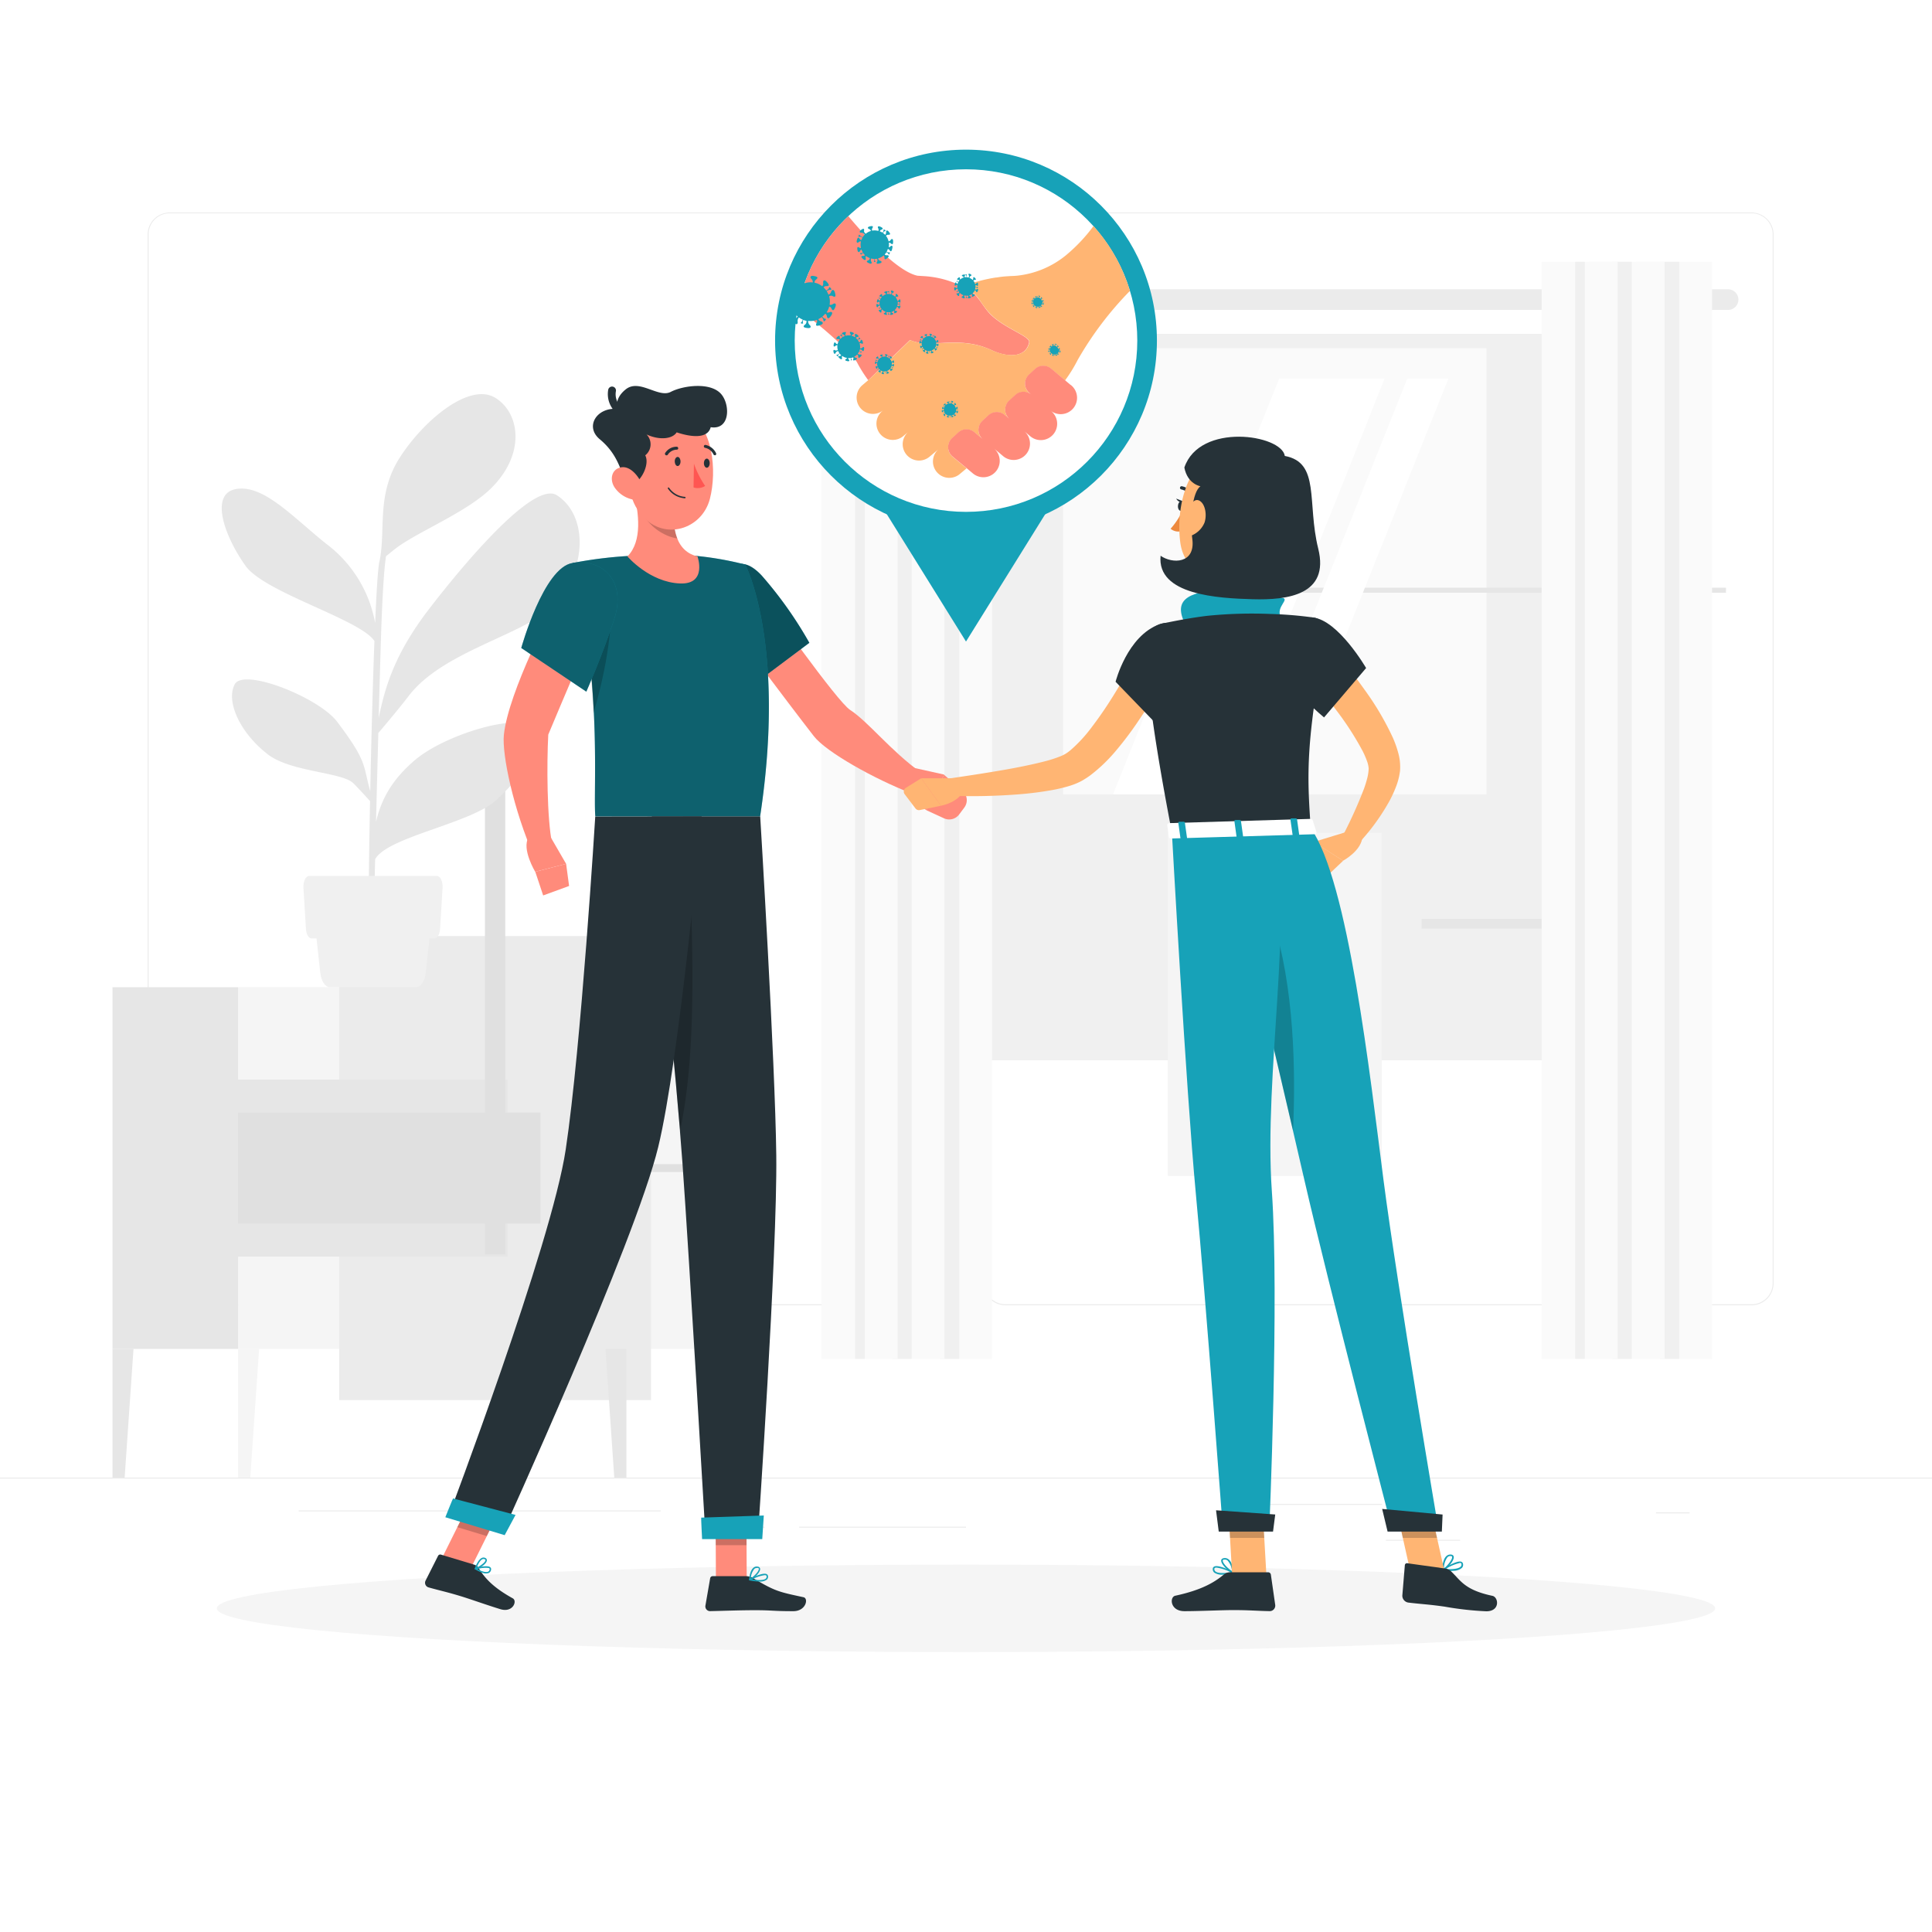 <svg class="animated" id="freepik_stories-virus-transmission" xmlns="http://www.w3.org/2000/svg" viewBox="0 0 500 500"
    version="1.1" xmlns:xlink="http://www.w3.org/1999/xlink" xmlns:svgjs="http://svgjs.com/svgjs">
    <style>
        svg#freepik_stories-virus-transmission:not(.animated) .animable {
            opacity: 0;
        }

        svg#freepik_stories-virus-transmission.animated #freepik--character-1--inject-2 {
            animation: 1s 1 forwards cubic-bezier(.36, -0.01, .5, 1.38) slideLeft, 3s Infinite linear wind;
            animation-delay: 0s, 1s;
        }

        svg#freepik_stories-virus-transmission.animated #freepik--character-2--inject-2 {
            animation: 1s 1 forwards cubic-bezier(.36, -0.01, .5, 1.38) slideRight, 3s Infinite linear wind;
            animation-delay: 0s, 1s;
        }

        svg#freepik_stories-virus-transmission.animated #freepik--Handshake--inject-2 {
            animation: 1s 1 forwards cubic-bezier(.36, -0.01, .5, 1.38) slideDown, 3s Infinite linear floating;
            animation-delay: 0s, 1s;
        }

        @keyframes slideLeft {
            0% {
                opacity: 0;
                transform: translateX(-30px);
            }

            100% {
                opacity: 1;
                transform: translateX(0);
            }
        }

        @keyframes wind {
            0% {
                transform: rotate(0deg);
            }

            25% {
                transform: rotate(1deg);
            }

            75% {
                transform: rotate(-1deg);
            }
        }

        @keyframes slideRight {
            0% {
                opacity: 0;
                transform: translateX(30px);
            }

            100% {
                opacity: 1;
                transform: translateX(0);
            }
        }

        @keyframes slideDown {
            0% {
                opacity: 0;
                transform: translateY(-30px);
            }

            100% {
                opacity: 1;
                transform: translateY(0);
            }
        }

        @keyframes floating {
            0% {
                opacity: 1;
                transform: translateY(0px);
            }

            50% {
                transform: translateY(-10px);
            }

            100% {
                opacity: 1;
                transform: translateY(0px);
            }
        }
    </style>
    <g id="freepik--background-complete--inject-2" class="animable" style="transform-origin: 250px 226.87px;">
        <rect y="382.4" width="500" height="0.25" style="fill: rgb(235, 235, 235); transform-origin: 250px 382.525px;"
            id="elnre3m743ga" class="animable"></rect>
        <rect x="324.56" y="389.21" width="33.12" height="0.25"
            style="fill: rgb(235, 235, 235); transform-origin: 341.12px 389.335px;" id="elo6qrtjzt7km" class="animable">
        </rect>
        <rect x="428.57" y="391.4" width="8.69" height="0.25"
            style="fill: rgb(235, 235, 235); transform-origin: 432.915px 391.525px;" id="elq021t2yuui" class="animable">
        </rect>
        <rect x="358.68" y="398.49" width="19.19" height="0.25"
            style="fill: rgb(235, 235, 235); transform-origin: 368.275px 398.615px;" id="elg24abudduwl"
            class="animable"></rect>
        <rect x="206.81" y="395.11" width="43.19" height="0.25"
            style="fill: rgb(235, 235, 235); transform-origin: 228.405px 395.235px;" id="elotnuzk9cr7" class="animable">
        </rect>
        <rect x="191.57" y="395.11" width="6.33" height="0.25"
            style="fill: rgb(235, 235, 235); transform-origin: 194.735px 395.235px;" id="el5sg7hc8cici"
            class="animable"></rect>
        <rect x="77.31" y="390.89" width="93.68" height="0.25"
            style="fill: rgb(235, 235, 235); transform-origin: 124.15px 391.015px;" id="elkj2tc66bh8" class="animable">
        </rect>
        <path
            d="M237,337.8H43.91a5.71,5.71,0,0,1-5.7-5.71V60.66A5.71,5.71,0,0,1,43.91,55H237a5.71,5.71,0,0,1,5.71,5.71V332.09A5.71,5.71,0,0,1,237,337.8ZM43.91,55.2a5.46,5.46,0,0,0-5.45,5.46V332.09a5.46,5.46,0,0,0,5.45,5.46H237a5.47,5.47,0,0,0,5.46-5.46V60.66A5.47,5.47,0,0,0,237,55.2Z"
            style="fill: rgb(235, 235, 235); transform-origin: 140.46px 196.4px;" id="eljq0qp51tnmd" class="animable">
        </path>
        <path
            d="M453.31,337.8H260.21a5.72,5.72,0,0,1-5.71-5.71V60.66A5.72,5.72,0,0,1,260.21,55h193.1A5.71,5.71,0,0,1,459,60.66V332.09A5.71,5.71,0,0,1,453.31,337.8ZM260.21,55.2a5.47,5.47,0,0,0-5.46,5.46V332.09a5.47,5.47,0,0,0,5.46,5.46h193.1a5.47,5.47,0,0,0,5.46-5.46V60.66a5.47,5.47,0,0,0-5.46-5.46Z"
            style="fill: rgb(235, 235, 235); transform-origin: 356.75px 196.4px;" id="eltqfin2rked" class="animable">
        </path>
        <rect x="249.96" y="86.47" width="149.01" height="187.91"
            style="fill: rgb(230, 230, 230); transform-origin: 324.465px 180.425px;" id="el5z44qbdd6f2"
            class="animable"></rect>
        <rect x="253.43" y="86.47" width="152.97" height="187.91"
            style="fill: rgb(240, 240, 240); transform-origin: 329.915px 180.425px;" id="elrf19tohkhfl"
            class="animable"></rect>
        <g id="el0gnebl6vfab5">
            <rect x="302.23" y="172.16" width="55.36" height="132.17"
                style="fill: rgb(245, 245, 245); transform-origin: 329.91px 238.245px; transform: rotate(90deg);"
                class="animable"></rect>
        </g>
        <g id="el2odu939h4qf">
            <rect x="275.12" y="90.12" width="109.58" height="125.26"
                style="fill: rgb(250, 250, 250); transform-origin: 329.91px 152.75px; transform: rotate(90deg);"
                class="animable"></rect>
        </g>
        <g id="elc5fmv4zmif">
            <rect x="337.1" y="152.09" width="109.58" height="1.31"
                style="fill: rgb(230, 230, 230); transform-origin: 391.89px 152.745px; transform: rotate(90deg);"
                class="animable"></rect>
        </g>
        <polygon points="287.28 207.54 331.05 97.96 358.35 97.96 314.58 207.54 287.28 207.54"
            style="fill: rgb(255, 255, 255); transform-origin: 322.815px 152.75px;" id="el4j6s0kx384s" class="animable">
        </polygon>
        <polygon points="320.45 207.54 364.22 97.96 374.86 97.96 331.09 207.54 320.45 207.54"
            style="fill: rgb(255, 255, 255); transform-origin: 347.655px 152.75px;" id="elz8y6dat9lna" class="animable">
        </polygon>
        <g id="eld8imn525qpd">
            <rect x="367.9" y="237.82" width="53.71" height="2.49"
                style="fill: rgb(230, 230, 230); transform-origin: 394.755px 239.065px; transform: rotate(90deg);"
                class="animable"></rect>
        </g>
        <rect x="256.73" y="205.58" width="146.37" height="9.96"
            style="fill: rgb(240, 240, 240); transform-origin: 329.915px 210.56px;" id="eluy1yc7926l" class="animable">
        </rect>
        <path
            d="M210.73,80.21h236.5a2.68,2.68,0,0,0,2.67-2.67h0a2.68,2.68,0,0,0-2.67-2.67H210.73a2.68,2.68,0,0,0-2.67,2.67h0A2.68,2.68,0,0,0,210.73,80.21Z"
            style="fill: rgb(235, 235, 235); transform-origin: 328.98px 77.54px;" id="elc4na83jo9te" class="animable">
        </path>
        <g id="eluqtn4zesuha">
            <rect x="237.06" y="67.76" width="19.67" height="283.91"
                style="fill: rgb(250, 250, 250); transform-origin: 246.895px 209.715px; transform: rotate(180deg);"
                class="animable"></rect>
        </g>
        <g id="eltldprrx2qpq">
            <rect x="243.24" y="67.76" width="5.01" height="283.91"
                style="fill: rgb(240, 240, 240); transform-origin: 245.745px 209.715px; transform: rotate(180deg);"
                class="animable"></rect>
        </g>
        <g id="elseas9wsxaj">
            <rect x="224.75" y="67.76" width="19.67" height="283.91"
                style="fill: rgb(250, 250, 250); transform-origin: 234.585px 209.715px; transform: rotate(180deg);"
                class="animable"></rect>
        </g>
        <g id="elnifelfb7z6s">
            <rect x="230.92" y="67.76" width="5.01" height="283.91"
                style="fill: rgb(240, 240, 240); transform-origin: 233.425px 209.715px; transform: rotate(180deg);"
                class="animable"></rect>
        </g>
        <g id="elcxy1ix90fdr">
            <rect x="212.62" y="67.76" width="19.67" height="283.91"
                style="fill: rgb(250, 250, 250); transform-origin: 222.455px 209.715px; transform: rotate(180deg);"
                class="animable"></rect>
        </g>
        <g id="el0876dpuzmrdq">
            <rect x="221.3" y="67.76" width="2.51" height="283.91"
                style="fill: rgb(240, 240, 240); transform-origin: 222.555px 209.715px; transform: rotate(180deg);"
                class="animable"></rect>
        </g>
        <g id="el7unynvrnd2i">
            <rect x="423.41" y="67.76" width="19.67" height="283.91"
                style="fill: rgb(250, 250, 250); transform-origin: 433.245px 209.715px; transform: rotate(180deg);"
                class="animable"></rect>
        </g>
        <g id="ellp35vf0f2nb">
            <rect x="429.59" y="67.76" width="5.01" height="283.91"
                style="fill: rgb(240, 240, 240); transform-origin: 432.095px 209.715px; transform: rotate(180deg);"
                class="animable"></rect>
        </g>
        <g id="eldogklpvy2kl">
            <rect x="411.1" y="67.76" width="19.67" height="283.91"
                style="fill: rgb(250, 250, 250); transform-origin: 420.935px 209.715px; transform: rotate(180deg);"
                class="animable"></rect>
        </g>
        <g id="elphen26f1fdj">
            <rect x="417.28" y="67.76" width="5.01" height="283.91"
                style="fill: rgb(240, 240, 240); transform-origin: 419.785px 209.715px; transform: rotate(180deg);"
                class="animable"></rect>
        </g>
        <g id="elibvq18kz8p">
            <rect x="398.97" y="67.76" width="19.67" height="283.91"
                style="fill: rgb(250, 250, 250); transform-origin: 408.805px 209.715px; transform: rotate(180deg);"
                class="animable"></rect>
        </g>
        <g id="elvfryj5gnien">
            <rect x="407.65" y="67.76" width="2.51" height="283.91"
                style="fill: rgb(240, 240, 240); transform-origin: 408.905px 209.715px; transform: rotate(180deg);"
                class="animable"></rect>
        </g>
        <g id="elaq7lqzl59hr">
            <rect x="61.62" y="255.49" width="133.01" height="93.61"
                style="fill: rgb(245, 245, 245); transform-origin: 128.125px 302.295px; transform: rotate(180deg);"
                class="animable"></rect>
        </g>
        <g id="elgdu9yuljpun">
            <rect x="87.78" y="242.25" width="80.7" height="120.1"
                style="fill: rgb(235, 235, 235); transform-origin: 128.13px 302.3px; transform: rotate(90deg);"
                class="animable"></rect>
        </g>
        <g id="el7eyd0vzrrut">
            <rect x="50.64" y="279.39" width="80.7" height="45.82"
                style="fill: rgb(230, 230, 230); transform-origin: 90.99px 302.3px; transform: rotate(90deg);"
                class="animable"></rect>
        </g>
        <g id="el6dguwlx4oe9">
            <rect x="59.17" y="287.93" width="80.7" height="28.74"
                style="fill: rgb(224, 224, 224); transform-origin: 99.52px 302.3px; transform: rotate(90deg);"
                class="animable"></rect>
        </g>
        <g id="el93p3vh97yhg">
            <rect x="161.42" y="301.28" width="36.24" height="2.03"
                style="fill: rgb(224, 224, 224); transform-origin: 179.54px 302.295px; transform: rotate(90deg);"
                class="animable"></rect>
        </g>
        <g id="elyhztz91ln48">
            <rect x="125.5" y="204.53" width="5.26" height="120.1"
                style="fill: rgb(224, 224, 224); transform-origin: 128.13px 264.58px; transform: rotate(90deg);"
                class="animable"></rect>
        </g>
        <rect x="29.11" y="255.49" width="32.51" height="93.61"
            style="fill: rgb(230, 230, 230); transform-origin: 45.365px 302.295px;" id="el6zzwusezrmn" class="animable">
        </rect>
        <polygon points="64.77 382.4 61.62 382.4 61.62 349.1 67.06 349.1 64.77 382.4"
            style="fill: rgb(245, 245, 245); transform-origin: 64.34px 365.75px;" id="el9zorvajcrf5" class="animable">
        </polygon>
        <polygon points="191.48 382.4 194.63 382.4 194.63 349.1 189.19 349.1 191.48 382.4"
            style="fill: rgb(245, 245, 245); transform-origin: 191.91px 365.75px;" id="elyigvus7vde" class="animable">
        </polygon>
        <polygon points="32.26 382.4 29.11 382.4 29.11 349.1 34.55 349.1 32.26 382.4"
            style="fill: rgb(230, 230, 230); transform-origin: 31.83px 365.75px;" id="elv67xva9hzwb" class="animable">
        </polygon>
        <polygon points="158.97 382.4 162.12 382.4 162.12 349.1 156.69 349.1 158.97 382.4"
            style="fill: rgb(230, 230, 230); transform-origin: 159.405px 365.75px;" id="elpphpjhk0k4" class="animable">
        </polygon>
        <path
            d="M105.81,180.06c8.79-11.49,29.71-15.76,36.94-23,9.47-9.5,9.42-23.75,1.36-28.89-7-4.47-30.21,25.75-32.82,29.12-9,11.61-11.6,20.23-13.29,28.57.19-7.09.38-13.61.53-18.63.49-16.4,1.1-21.67,1.38-23.29,1-.8,2.12-1.72,2.78-2.21,5.62-4.19,18.07-9.18,24.3-15.26,9.09-8.89,7.62-19.53,1.24-23.49-6.66-4.14-18.45,5.65-24.71,15.35s-3.58,19-5.33,27c-.37,1.58-.75,7.58-1.1,15.91A32.93,32.93,0,0,0,84.4,140.71c-8.62-6.88-16.06-15.25-23.16-14.17S58,138.7,63.58,146.48c5,6.93,29.69,13.84,33.32,19.41-.43,11.28-.81,25.57-1.08,38.88-1.95-6.87-.61-7.45-8.58-18-4.74-6.26-24.18-14-26.49-9.68s1.2,12.43,8.54,18.12c5.92,4.59,19,4.58,22.09,7.43.71.66,3.05,3.21,4.39,4.68-.32,16.24-.46,30.58-.3,35.47l1.27.05c-.06-1.26.09-9.52.34-20.46,3.19-5.82,24.66-9.22,31.29-15.27,6.94-6.33,11.92-13.72,8.95-18.67-2.48-4.13-22,1.48-30,8.32-5.29,4.55-8.52,9.41-10,15.94.18-7.45.39-15.45.59-23C99.5,187.84,103.17,183.5,105.81,180.06Z"
            style="fill: rgb(230, 230, 230); transform-origin: 103.699px 172.423px;" id="el30brfxu1jr8"
            class="animable"></path>
        <path
            d="M107.68,255.49H85.39c-1.22,0-2.27-1.58-2.51-3.79L81.3,237.28h30.47l-1.58,14.42C109.94,253.91,108.9,255.49,107.68,255.49Z"
            style="fill: rgb(240, 240, 240); transform-origin: 96.535px 246.385px;" id="elxobucsz7p9f" class="animable">
        </path>
        <path
            d="M112.41,242.87H80.66c-.76,0-1.4-1.05-1.48-2.45l-.65-10.66c-.1-1.64.59-3.07,1.48-3.07h33.05c.89,0,1.58,1.43,1.48,3.07l-.65,10.66C113.81,241.82,113.17,242.87,112.41,242.87Z"
            style="fill: rgb(240, 240, 240); transform-origin: 96.535px 234.78px;" id="eln4v8assv078" class="animable">
        </path>
    </g>
    <g id="freepik--Shadow--inject-2" class="animable" style="transform-origin: 250px 416.24px;">
        <ellipse id="freepik--path--inject-2" cx="250" cy="416.24" rx="193.89" ry="11.32"
            style="fill: rgb(245, 245, 245); transform-origin: 250px 416.24px;" class="animable"></ellipse>
    </g>
    <g id="freepik--character-1--inject-2" class="animable" style="transform-origin: 180.102px 258.428px;">
        <polygon points="185.28 408.83 193.25 408.83 193.16 390.37 185.19 390.37 185.28 408.83"
            style="fill: rgb(255, 139, 123); transform-origin: 189.22px 399.6px;" id="elpdjrcyjjtvi" class="animable">
        </polygon>
        <polygon points="114.32 403.36 121.95 405.66 130.29 388.89 122.65 386.59 114.32 403.36"
            style="fill: rgb(255, 139, 123); transform-origin: 122.305px 396.125px;" id="elgi994drvnz" class="animable">
        </polygon>
        <path
            d="M122.72,404.93l-8.58-2.59a.64.64,0,0,0-.78.33l-3.24,6.43a1.24,1.24,0,0,0,.77,1.71c3,.85,4.51,1.12,8.28,2.26,2.32.7,7.14,2.42,10.35,3.39s4.43-2.12,3.19-2.81c-5.56-3.08-7.42-5.58-8.87-7.87A2.1,2.1,0,0,0,122.72,404.93Z"
            style="fill: rgb(38, 50, 56); transform-origin: 121.596px 409.477px;" id="ellecgzxsi1ah" class="animable">
        </path>
        <path
            d="M193.15,407.91h-8.71a.65.65,0,0,0-.65.54l-1.23,7.09a1.22,1.22,0,0,0,1.21,1.42c3.14-.06,7.67-.24,11.62-.24,4.61,0,4.51.25,9.92.25,3.28,0,4-3.31,2.64-3.61-6.3-1.36-7.3-1.51-12.85-4.83A3.84,3.84,0,0,0,193.15,407.91Z"
            style="fill: rgb(38, 50, 56); transform-origin: 195.572px 412.44px;" id="elq8ofck1u5" class="animable">
        </path>
        <path
            d="M188.7,161.53l9.87-5.61s18,25.56,21.44,27.81c4.71,3.06,10.52,10.62,18.37,16.23-.13,1.35-1.51,4.64-2.49,5.36-9.62-3.71-22.1-10.71-25.27-14.8C203.39,181.21,188.7,161.53,188.7,161.53Z"
            style="fill: rgb(255, 139, 123); transform-origin: 213.54px 180.62px;" id="el0w9rlmjhhlhl" class="animable">
        </path>
        <path
            d="M184.34,157.45c-1.41,7.43,10.9,19.56,10.9,19.56l14.22-10.65A103.51,103.51,0,0,0,197.17,149C190.15,141.41,185.9,149.31,184.34,157.45Z"
            style="fill: rgb(23, 162, 184); transform-origin: 196.844px 161.471px;" id="elu6qpeka11gd" class="animable">
        </path>
        <g id="eltqtxgtnain">
            <path
                d="M184.34,157.45c-1.41,7.43,10.9,19.56,10.9,19.56l14.22-10.65A103.51,103.51,0,0,0,197.17,149C190.15,141.41,185.9,149.31,184.34,157.45Z"
                style="opacity: 0.5; transform-origin: 196.844px 161.471px;" class="animable"></path>
        </g>
        <path d="M235.35,198.46l9,2-4.57,9.18s-2.18-.79-5.57-5.55Z"
            style="fill: rgb(255, 139, 123); transform-origin: 239.28px 204.05px;" id="el9681r0gxr08" class="animable">
        </path>
        <path
            d="M249.56,209l-1.33,1.78a3.21,3.21,0,0,1-3.92,1l-4.57-2.1,4.57-9.18,4.78,4.15A3.21,3.21,0,0,1,249.56,209Z"
            style="fill: rgb(255, 139, 123); transform-origin: 244.97px 206.287px;" id="el5noev8psowx" class="animable">
        </path>
        <g id="el7u6eqp78ktx">
            <polygon points="193.16 390.37 193.21 399.89 185.23 399.89 185.18 390.37 193.16 390.37"
                style="opacity: 0.2; transform-origin: 189.195px 395.13px;" class="animable"></polygon>
        </g>
        <g id="el2a4dg9agoct">
            <polygon points="122.65 386.59 130.29 388.9 125.98 397.54 118.35 395.23 122.65 386.59"
                style="opacity: 0.2; transform-origin: 124.32px 392.065px;" class="animable"></polygon>
        </g>
        <path
            d="M192.88,146.11s10.64,20.32,3.84,65.17H154.07c-.61-6.55,1.91-34.73-5.88-65.58a110.26,110.26,0,0,1,14.19-1.8,156.55,156.55,0,0,1,18.13,0A83,83,0,0,1,192.88,146.11Z"
            style="fill: rgb(23, 162, 184); transform-origin: 173.59px 177.459px;" id="eliollhhvu9o" class="animable">
        </path>
        <g id="elcboq3oeng1j">
            <path
                d="M192.88,146.11s10.64,20.32,3.84,65.17H154.07c-.61-6.55,1.91-34.73-5.88-65.58a110.26,110.26,0,0,1,14.19-1.8,156.55,156.55,0,0,1,18.13,0A83,83,0,0,1,192.88,146.11Z"
                style="opacity: 0.4; transform-origin: 173.59px 177.459px;" class="animable"></path>
        </g>
        <g id="elk2f2nil1hwe">
            <path
                d="M157.82,153.32c1,5.08-.07,17.22-4.24,31.26a205.65,205.65,0,0,0-4.65-35.81v-.06C151.72,148.42,156.91,148.56,157.82,153.32Z"
                style="opacity: 0.2; transform-origin: 153.549px 166.6px;" class="animable"></path>
        </g>
        <path
            d="M163.94,127c1.42,5.83,2.34,13.06-1.56,17,0,0,5.67,6.68,13.61,7,7.11.28,4.52-7,4.52-7-6.58-1.55-6.62-9.6-5.71-14.13Z"
            style="fill: rgb(255, 139, 123); transform-origin: 171.675px 139.004px;" id="el6ye1s87j1c" class="animable">
        </path>
        <g id="elwjgkfby47k">
            <path
                d="M174.81,129.78c-.55,2.65-.76,6.51.5,9.57a10.68,10.68,0,0,1-2.95-.89c-3.75-1.73-5.69-4.45-7.76-8.49-.19-1-.41-2-.66-3Z"
                style="opacity: 0.2; transform-origin: 169.625px 133.16px;" class="animable"></path>
        </g>
        <path
            d="M162.3,116.41c.3,8,.08,12.74,3.92,17.09,5.77,6.55,15.46,3.47,17.5-4.4,1.83-7.09,1-19-6.51-22.69S162,108.38,162.3,116.41Z"
            style="fill: rgb(255, 139, 123); transform-origin: 173.417px 121.159px;" id="elhxe0wzz5hdd"
            class="animable"></path>
        <path
            d="M162.82,125.56c2.67,0,5.5-5.21,4.17-7.72a3.64,3.64,0,0,0,.34-5.4c3.38,1.56,6.71,1.17,7.79-.55,3.48,1.17,8,1.83,8.81-1.33,4.95.77,5.08-5.54,2.86-8.39-2.65-3.42-10-2.42-13.2-.75s-8.1-3.48-11.63-.67c-3.17,2.52-2.14,5.08-2.14,5.08-5.36-.5-8.55,4.56-4.61,7.84C160.74,118.26,160.54,123.18,162.82,125.56Z"
            style="fill: rgb(38, 50, 56); transform-origin: 170.811px 112.723px;" id="elcilutdndmmc" class="animable">
        </path>
        <path
            d="M160.15,107.11a1,1,0,0,1-.61-.21,6.5,6.5,0,0,1-2.14-6,1,1,0,0,1,2,.31,4.48,4.48,0,0,0,1.4,4.14,1,1,0,0,1,.17,1.41A1,1,0,0,1,160.15,107.11Z"
            style="fill: rgb(38, 50, 56); transform-origin: 159.246px 103.577px;" id="el7jzosjmnyoh" class="animable">
        </path>
        <path
            d="M176.48,128.85a5.65,5.65,0,0,1-3.63-2.41.19.19,0,0,1,.07-.26.18.18,0,0,1,.25.07,5.37,5.37,0,0,0,4.07,2.33.19.19,0,0,1,.18.2.18.18,0,0,1-.2.18A5.73,5.73,0,0,1,176.48,128.85Z"
            style="fill: rgb(38, 50, 56); transform-origin: 175.122px 127.558px;" id="elddopc1trk58" class="animable">
        </path>
        <path
            d="M159,126.06a7.48,7.48,0,0,0,4.56,3.17c2.44.53,3.41-1.74,2.51-4-.8-2-3-4.76-5.4-4.27S157.75,124.07,159,126.06Z"
            style="fill: rgb(255, 139, 123); transform-origin: 162.372px 125.105px;" id="el38k3h33ezm9"
            class="animable"></path>
        <path
            d="M168.69,211.28s1.08,17.1,2.47,30.69c1.59,15.4,3.57,35.39,4.82,50.63,0,.08,0,.14,0,.21.24,2.89.45,5.6.63,8.08,1.79,24.85,6,97.16,6,97.16h13.5s5.09-73.79,4.79-99.08c-.29-24.32-4.16-87.69-4.16-87.69Z"
            style="fill: rgb(38, 50, 56); transform-origin: 184.801px 304.665px;" id="elm18q9reudua" class="animable">
        </path>
        <path d="M181.47,392.76c-.06,0,.23,5.56.23,5.56h15.57l.4-6.11Z"
            style="fill: rgb(23, 162, 184); transform-origin: 189.566px 395.265px;" id="elsps0k494jz" class="animable">
        </path>
        <g id="el0e6jle3yf8yk">
            <path d="M171.16,242c1.59,15.4,3.57,35.39,4.82,50.63,0,.08,0,.14,0,.21,3-14.44,3.89-32.41,2.74-62Z"
                style="opacity: 0.2; transform-origin: 175.182px 261.84px;" class="animable"></path>
        </g>
        <path
            d="M181.59,211.28s-5.77,63.09-11.25,85.59c-6,24.63-40.35,100-40.35,100l-14-4.23s26.75-70.6,30.42-95.16c4-26.65,7.64-86.16,7.64-86.16Z"
            style="fill: rgb(38, 50, 56); transform-origin: 148.79px 304.075px;" id="elaazezep7pd" class="animable">
        </path>
        <path d="M117.25,387.8c-.06,0-2,4.86-2,4.86l15.36,4.64,2.81-5.24Z"
            style="fill: rgb(23, 162, 184); transform-origin: 124.335px 392.55px;" id="elshb3mfltkg" class="animable">
        </path>
        <path d="M174.62,119.38c0,.65.31,1.2.72,1.23s.77-.49.78-1.14-.31-1.2-.72-1.22S174.63,118.73,174.62,119.38Z"
            style="fill: rgb(38, 50, 56); transform-origin: 175.37px 119.43px;" id="el2z6ulmvfq4w" class="animable">
        </path>
        <g id="el8rg82va3dck">
            <ellipse cx="182.92" cy="119.87" rx="0.75" ry="1.18"
                style="fill: rgb(38, 50, 56); transform-origin: 182.92px 119.87px; transform: rotate(-0.24deg);"
                class="animable"></ellipse>
        </g>
        <path d="M179.59,120a24.63,24.63,0,0,0,2.9,5.76,3.54,3.54,0,0,1-3,.39Z"
            style="fill: rgb(255, 86, 82); transform-origin: 180.99px 123.161px;" id="el7lakwlcv2t" class="animable">
        </path>
        <path
            d="M172.53,117.84a.36.36,0,0,0,.29-.16,2.84,2.84,0,0,1,2.32-1.31.35.35,0,0,0,.38-.36.4.4,0,0,0-.37-.4,3.51,3.51,0,0,0-3,1.62.39.39,0,0,0,.1.53A.34.34,0,0,0,172.53,117.84Z"
            style="fill: rgb(38, 50, 56); transform-origin: 173.804px 116.727px;" id="elvjxneuc666b" class="animable">
        </path>
        <path
            d="M185,117.81a.42.42,0,0,0,.16,0,.4.4,0,0,0,.16-.52,3.91,3.91,0,0,0-2.76-2.15.36.36,0,0,0-.4.34.38.38,0,0,0,.33.42h0a3.12,3.12,0,0,1,2.17,1.73A.39.39,0,0,0,185,117.81Z"
            style="fill: rgb(38, 50, 56); transform-origin: 183.759px 116.478px;" id="elqctgsuxn2l" class="animable">
        </path>
        <path
            d="M143.46,156.59l10.08,6.09s-8.63,20.17-11.65,27.44c-.4,7.55-.35,21.69,1,28.23-.71,1.11-3.39,3.32-4.6,3.48-5.43-12.25-8.41-26.65-7.89-31.64C131.59,178.83,143.46,156.59,143.46,156.59Z"
            style="fill: rgb(255, 139, 123); transform-origin: 141.941px 189.21px;" id="el1dgfr8twl0i" class="animable">
        </path>
        <path
            d="M148.19,145.7c-7.49,1.1-13.29,22-13.29,22L151.74,179s4.22-9.54,7.22-18.77C162.11,150.55,156.23,144.53,148.19,145.7Z"
            style="fill: rgb(23, 162, 184); transform-origin: 147.362px 162.278px;" id="elux7wi8vmd8" class="animable">
        </path>
        <g id="elflvhnlx81fq">
            <path
                d="M148.19,145.7c-7.49,1.1-13.29,22-13.29,22L151.74,179s4.22-9.54,7.22-18.77C162.11,150.55,156.23,144.53,148.19,145.7Z"
                style="opacity: 0.4; transform-origin: 147.362px 162.278px;" class="animable"></path>
        </g>
        <path
            d="M124.9,407.05a2.37,2.37,0,0,0,1.57.05,1.1,1.1,0,0,0,.62-.86.66.66,0,0,0-.18-.61c-.73-.69-3.58.09-3.91.18a.19.19,0,0,0,0,.35A9.93,9.93,0,0,0,124.9,407.05Zm1.54-1.26a.57.57,0,0,1,.22.11.25.25,0,0,1,.06.25.78.78,0,0,1-.41.6c-.51.23-1.52,0-2.75-.68A7.15,7.15,0,0,1,126.44,405.79Z"
            style="fill: rgb(23, 162, 184); transform-origin: 124.995px 406.279px;" id="elhuyv7bdxh18" class="animable">
        </path>
        <path
            d="M123,406.18h.1c.9-.2,2.85-1.43,2.9-2.35a.64.64,0,0,0-.45-.65,1,1,0,0,0-.83,0c-1.07.47-1.82,2.65-1.85,2.74a.21.21,0,0,0,0,.19Zm2.33-2.67.08,0c.23.1.22.22.22.26,0,.54-1.33,1.53-2.26,1.9.25-.63.82-1.86,1.51-2.16A.64.64,0,0,1,125.34,403.51Z"
            style="fill: rgb(23, 162, 184); transform-origin: 124.424px 404.635px;" id="eltpgt808wb3" class="animable">
        </path>
        <path
            d="M196.54,409.3a2.9,2.9,0,0,0,1.91-.49,1,1,0,0,0,.31-.92.62.62,0,0,0-.34-.5c-1-.54-4.12,1.08-4.47,1.27a.18.18,0,0,0-.09.2.2.2,0,0,0,.16.16A14.15,14.15,0,0,0,196.54,409.3Zm1.36-1.65a.74.74,0,0,1,.36.07.23.23,0,0,1,.12.2.65.65,0,0,1-.19.61c-.47.43-1.78.51-3.56.22A10,10,0,0,1,197.9,407.65Z"
            style="fill: rgb(23, 162, 184); transform-origin: 196.316px 408.297px;" id="elmtgi5rhf9c" class="animable">
        </path>
        <path
            d="M194.05,409l.08,0c.94-.43,2.77-2.15,2.58-3.06-.05-.21-.21-.47-.73-.52a1.3,1.3,0,0,0-1,.32c-1,.83-1.09,3-1.1,3.07a.2.2,0,0,0,.09.17A.15.15,0,0,0,194.05,409Zm1.79-3.23H196c.34,0,.37.17.38.21.11.55-1.12,1.9-2.08,2.49a4.29,4.29,0,0,1,.94-2.46A1,1,0,0,1,195.84,405.79Z"
            style="fill: rgb(23, 162, 184); transform-origin: 195.302px 407.206px;" id="elrfx77o96vp" class="animable">
        </path>
        <path d="M142.17,216.07l4.34,7.49-8,2.05s-3.57-5.91-1.72-8.87Z"
            style="fill: rgb(255, 139, 123); transform-origin: 141.384px 220.84px;" id="elqemeq0khqre" class="animable">
        </path>
        <polygon points="147.28 229.29 140.57 231.74 138.53 225.61 146.51 223.56 147.28 229.29"
            style="fill: rgb(255, 139, 123); transform-origin: 142.905px 227.65px;" id="ela5xvce0zar4" class="animable">
        </polygon>
    </g>
    <g id="freepik--character-2--inject-2" class="animable" style="transform-origin: 310.669px 265.01px;">
        <path
            d="M326.51,140.56c-.87,5.29-1.61,14.94,2.16,18.33a20.33,20.33,0,0,1-12.46,8.9c-8.28-4.2-3.86-8.41-3.86-8.41,5.82-1.57,5.54-5.91,4.4-10Z"
            style="fill: rgb(255, 181, 115); transform-origin: 319.921px 154.175px;" id="el92xpfjuk5yq"
            class="animable"></path>
        <path
            d="M331.43,159.62c-1.3-2.57,2.56-4.62.33-4.93s-9.81-3-16.81-2.11S302.57,155,307.59,163,334.3,165.28,331.43,159.62Z"
            style="fill: rgb(23, 162, 184); transform-origin: 319.047px 159.675px;" id="elw64nnkwvfn" class="animable">
        </path>
        <path
            d="M344.5,167.6c1.61,1.79,3,3.54,4.48,5.36s2.84,3.67,4.19,5.57a73,73,0,0,1,7.29,12.37,26.71,26.71,0,0,1,1.35,3.76,13.52,13.52,0,0,1,.52,4.81,16.84,16.84,0,0,1-1.07,4.2,30.5,30.5,0,0,1-1.58,3.46,55.1,55.1,0,0,1-8.39,11.45L347.66,216A116.86,116.86,0,0,0,353,204.12a29.39,29.39,0,0,0,.87-2.84,11.45,11.45,0,0,0,.34-2.4,7,7,0,0,0-.41-1.85,22.93,22.93,0,0,0-1.09-2.55,77.64,77.64,0,0,0-6.85-10.64c-2.59-3.48-5.38-7-8.14-10.27Z"
            style="fill: rgb(255, 181, 115); transform-origin: 350.043px 193.09px;" id="elaojj30rcrgu" class="animable">
        </path>
        <path
            d="M339.78,159.8c6.58.71,13.77,13.09,13.77,13.09l-10.89,12.78s-8.6-7.12-10.36-11.69C330,168.06,335.51,159.33,339.78,159.8Z"
            style="fill: rgb(38, 50, 56); transform-origin: 342.654px 172.726px;" id="el7aomw8s7f68" class="animable">
        </path>
        <path d="M349.17,215.08,340,217.9l7.58,4.86s5-2.7,5-6.38Z"
            style="fill: rgb(255, 181, 115); transform-origin: 346.29px 218.92px;" id="ell4e1vbrnt9" class="animable">
        </path>
        <polygon points="335.78 224.01 342.35 227.74 347.61 222.76 340.03 217.9 335.78 224.01"
            style="fill: rgb(255, 181, 115); transform-origin: 341.695px 222.82px;" id="el0d3vw2ne26l" class="animable">
        </polygon>
        <path
            d="M296.62,166.27c-.2,5.59.77,18.66,6.66,49.11l35.94-1.07c-1-13.93-1.29-22.78,4-49.77a4,4,0,0,0-3.41-4.74,100.81,100.81,0,0,0-11.11-.91,115.14,115.14,0,0,0-16.32.49c-4.16.5-8.64,1.37-11.59,2A5.19,5.19,0,0,0,296.62,166.27Z"
            style="fill: rgb(38, 50, 56); transform-origin: 319.946px 187.087px;" id="elqlpvyh4b22o" class="animable">
        </path>
        <path
            d="M303.46,171.39a130.33,130.33,0,0,1-9,15.41,86.18,86.18,0,0,1-5.47,7.26,41.1,41.1,0,0,1-6.95,6.69c-.36.25-.71.5-1.1.74s-.75.48-1.24.73a18.31,18.31,0,0,1-2.59,1.07,38.68,38.68,0,0,1-4.67,1.15,87.6,87.6,0,0,1-8.93,1.14,156.77,156.77,0,0,1-17.6.37l-.21-4.48c2.81-.42,5.67-.84,8.49-1.29s5.63-.91,8.41-1.44,5.52-1.11,8.14-1.8a31.43,31.43,0,0,0,3.66-1.2,8.93,8.93,0,0,0,1.38-.67,6.56,6.56,0,0,0,.6-.41,7.33,7.33,0,0,0,.66-.51,36.71,36.71,0,0,0,5.22-5.59c1.64-2.14,3.23-4.39,4.74-6.73s2.94-4.74,4.36-7.17,2.78-4.93,4.06-7.33Z"
            style="fill: rgb(255, 181, 115); transform-origin: 274.58px 186.688px;" id="elcf95jmw7mm4" class="animable">
        </path>
        <path
            d="M300.12,161.54c-8.41,3-11.41,14.9-11.41,14.9l12.44,12.88S308,179.26,309,170.58C309.55,165.51,305.3,159.69,300.12,161.54Z"
            style="fill: rgb(38, 50, 56); transform-origin: 298.879px 175.254px;" id="ely0v114s726" class="animable">
        </path>
        <path d="M248,201.41h-9.59l5.12,7.11s4.95-.87,5.91-4.33Z"
            style="fill: rgb(255, 181, 115); transform-origin: 243.925px 204.965px;" id="elw0yxzk8tlr" class="animable">
        </path>
        <path
            d="M234.15,205.57l2.77,3.65a1.12,1.12,0,0,0,1.13.42l5.48-1.11-5.12-7.11-4,2.49A1.14,1.14,0,0,0,234.15,205.57Z"
            style="fill: rgb(255, 181, 115); transform-origin: 238.716px 205.543px;" id="el1y8wpgv0pvj"
            class="animable"></path>
        <path d="M306.6,131c-.06.71-.49,1.26-1,1.22s-.8-.65-.74-1.36.49-1.26.95-1.22S306.66,130.26,306.6,131Z"
            style="fill: rgb(38, 50, 56); transform-origin: 305.729px 130.93px;" id="elluv7vlglt9" class="animable">
        </path>
        <path d="M306.06,129.67l-1.67-.63S305.16,130.44,306.06,129.67Z"
            style="fill: rgb(38, 50, 56); transform-origin: 305.225px 129.471px;" id="el5b1dsb0dwk2" class="animable">
        </path>
        <path d="M305.86,132.5a19.11,19.11,0,0,1-2.91,4.34,3.08,3.08,0,0,0,2.5.68Z"
            style="fill: rgb(237, 137, 62); transform-origin: 304.405px 135.032px;" id="el1tf3yqst1g5" class="animable">
        </path>
        <path
            d="M309.36,129.32a.43.43,0,0,1-.42-.26c-.73-1.8-3.16-2.38-3.18-2.39a.42.42,0,1,1,.19-.81c.12,0,2.88.69,3.77,2.88a.42.42,0,0,1-.23.55A.31.31,0,0,1,309.36,129.32Z"
            style="fill: rgb(38, 50, 56); transform-origin: 307.565px 127.576px;" id="els0q19jvcusi" class="animable">
        </path>
        <path
            d="M330.9,130.34c-1.26,8.7-1.6,12.41-6.39,16.53-7.19,6.21-17.6,2.76-19-6.13-1.23-8,1-20.89,9.87-23.67A12,12,0,0,1,330.9,130.34Z"
            style="fill: rgb(255, 181, 115); transform-origin: 318.12px 133.259px;" id="elreolo4tl06m" class="animable">
        </path>
        <path
            d="M310.67,125.84c-2.11,1.49-2.77,8.73-2.11,13.58.9,6.54-5.19,6.54-8.2,4.41-1,10.17,14.91,11,23.86,11.25S344.13,154,341.16,142s.57-22.28-8.65-24c-.84-5.56-22.05-8.72-26,3C307.34,125.33,310.67,125.84,310.67,125.84Z"
            style="fill: rgb(38, 50, 56); transform-origin: 320.986px 134.063px;" id="el3b0u6zb2p6k" class="animable">
        </path>
        <path
            d="M311.73,135.24a6.15,6.15,0,0,1-3.69,3.47c-1.6.52-1.54-2.1-1.12-4.6.38-2.25,1.68-5.23,3.29-4.62S312.45,133.05,311.73,135.24Z"
            style="fill: rgb(255, 181, 115); transform-origin: 309.346px 134.093px;" id="eloul3bk7n7f" class="animable">
        </path>
        <path
            d="M376.27,406.52a3.35,3.35,0,0,0,2.08-.76,1.16,1.16,0,0,0,.27-1.05.67.67,0,0,0-.41-.52c-1.14-.48-4.47,1.67-4.84,1.91a.21.21,0,0,0-.09.23.2.2,0,0,0,.18.16A15.28,15.28,0,0,0,376.27,406.52Zm1.38-2a.72.72,0,0,1,.4,0,.24.24,0,0,1,.16.21.76.76,0,0,1-.17.69c-.49.53-1.93.77-3.91.64A11.37,11.37,0,0,1,377.65,404.54Z"
            style="fill: rgb(23, 162, 184); transform-origin: 375.962px 405.345px;" id="elvwpok7sztne" class="animable">
        </path>
        <path
            d="M373.5,406.49a.16.16,0,0,0,.09,0c1-.58,2.88-2.69,2.62-3.67-.06-.23-.26-.51-.84-.51a1.5,1.5,0,0,0-1.12.48c-1,1-1,3.42-1,3.52a.23.23,0,0,0,.11.18A.27.27,0,0,0,373.5,406.49Zm1.74-3.79h.13c.38,0,.42.15.43.2.16.59-1.1,2.22-2.1,3a4.81,4.81,0,0,1,.85-2.83A1.07,1.07,0,0,1,375.24,402.7Z"
            style="fill: rgb(23, 162, 184); transform-origin: 374.742px 404.405px;" id="elm8zyehf01wj" class="animable">
        </path>
        <polygon points="374.11 407.93 365.26 407.93 360.69 387.43 369.55 387.43 374.11 407.93"
            style="fill: rgb(255, 181, 115); transform-origin: 367.4px 397.68px;" id="elycym7i8zxn8" class="animable">
        </polygon>
        <path
            d="M374.08,405.94l-9.85-1.37a.55.55,0,0,0-.66.52l-.65,7.85a1.82,1.82,0,0,0,1.51,1.8c3.43.42,5.07.44,9.4,1.05A82,82,0,0,0,384.66,417c3.64,0,3.18-3.67,1.57-4C379,411.47,378,409,375.58,406.7A2.8,2.8,0,0,0,374.08,405.94Z"
            style="fill: rgb(38, 50, 56); transform-origin: 375.178px 410.779px;" id="ela3s2kzha71t" class="animable">
        </path>
        <g id="elttpxyvph2zo">
            <g style="opacity: 0.2; transform-origin: 366.295px 392.715px;" class="animable">
                <polygon points="360.69 387.43 363.05 398 371.9 398 369.55 387.43 360.69 387.43" id="eltrfj6wzyelh"
                    class="animable" style="transform-origin: 366.295px 392.715px;"></polygon>
            </g>
        </g>
        <path
            d="M339.22,214.31c9.71,13.71,15.33,64.05,18.82,91,3.63,28,14.28,90.67,14.28,90.67h-12s-16.52-63.49-22.8-90.82c-6.92-30.16-21.34-90.82-21.34-90.82Z"
            style="fill: rgb(23, 162, 184); transform-origin: 344.25px 305.145px;" id="elwvseris8f3o" class="animable">
        </path>
        <g id="eln11oreu2jmq">
            <path d="M329.21,237.61c5.85,17.68,6.1,40,5.43,55-3.6-15.53-8.08-34.54-11.72-49.94Z"
                style="opacity: 0.2; transform-origin: 328.91px 265.11px;" class="animable"></path>
        </g>
        <path
            d="M316.39,407.52a3.4,3.4,0,0,1-2.15-.54,1.19,1.19,0,0,1-.37-1,.65.65,0,0,1,.35-.55c1.09-.6,4.62,1.21,5,1.41a.22.22,0,0,1,.12.22.2.2,0,0,1-.17.17A15,15,0,0,1,316.39,407.52Zm-1.58-1.83a.75.75,0,0,0-.39.08.25.25,0,0,0-.14.22.75.75,0,0,0,.25.67c.53.49,2,.57,4,.25A11.21,11.21,0,0,0,314.81,405.69Z"
            style="fill: rgb(23, 162, 184); transform-origin: 316.602px 406.421px;" id="el8qk1f72eezq" class="animable">
        </path>
        <path
            d="M319.14,407.21l-.09,0c-1.05-.48-3.14-2.39-3-3.39,0-.24.21-.53.79-.59a1.54,1.54,0,0,1,1.16.36c1.11.93,1.32,3.31,1.33,3.41a.22.22,0,0,1-.09.19A.19.19,0,0,1,319.14,407.21ZM317,403.62h-.13c-.38,0-.41.19-.41.24-.1.6,1.32,2.1,2.39,2.75a4.86,4.86,0,0,0-1.13-2.73A1.11,1.11,0,0,0,317,403.62Z"
            style="fill: rgb(23, 162, 184); transform-origin: 317.687px 405.216px;" id="elxzrg280vwho" class="animable">
        </path>
        <polygon points="327.76 407.93 318.9 407.93 317.72 387.43 326.58 387.43 327.76 407.93"
            style="fill: rgb(255, 181, 115); transform-origin: 322.74px 397.68px;" id="elofai5um2tee" class="animable">
        </polygon>
        <path
            d="M318.24,406.91h9.95a.7.7,0,0,1,.71.6l1.13,7.87a1.43,1.43,0,0,1-1.42,1.58c-3.47-.06-5.14-.27-9.51-.27-2.7,0-8.85.28-12.57.28s-3.91-3.67-2.36-4c6.94-1.49,10.25-3.55,12.59-5.51A2.33,2.33,0,0,1,318.24,406.91Z"
            style="fill: rgb(38, 50, 56); transform-origin: 316.646px 411.94px;" id="el81bb6eg2vjv" class="animable">
        </path>
        <g id="eln74wzazy5di">
            <g style="opacity: 0.2; transform-origin: 322.46px 392.715px;" class="animable">
                <polygon points="317.73 387.43 318.33 398 327.19 398 326.58 387.43 317.73 387.43" id="el6ij5d1ex3bg"
                    class="animable" style="transform-origin: 322.46px 392.715px;"></polygon>
            </g>
        </g>
        <path
            d="M303.28,215.38s3.67,66.64,6.2,93.53c2.64,28,7,87,7,87h12s2.62-60.14.67-87.67c-2.12-30,5.74-71.66.51-93.68C324.73,214.6,303.28,215.38,303.28,215.38Z"
            style="fill: rgb(23, 162, 184); transform-origin: 317.385px 305.235px;" id="eldxb1cu6l46v" class="animable">
        </path>
        <polygon points="329.46 396.38 315.41 396.38 314.71 390.86 330.03 391.95 329.46 396.38"
            style="fill: rgb(38, 50, 56); transform-origin: 322.37px 393.62px;" id="elm59tcwvmx3d" class="animable">
        </polygon>
        <polygon points="373.15 396.38 359.11 396.38 357.7 390.51 373.34 391.96 373.15 396.38"
            style="fill: rgb(38, 50, 56); transform-origin: 365.52px 393.445px;" id="el1wl5naqdsl5" class="animable">
        </polygon>
        <path
            d="M339.7,212.19l1,3.19c.14.24-.15.51-.57.52l-37,1.1c-.33,0-.6-.14-.63-.35l-.42-3.2c0-.23.25-.42.61-.43l36.39-1.09A.69.69,0,0,1,339.7,212.19Z"
            style="fill: rgb(255, 255, 255); transform-origin: 321.408px 214.463px;" id="elug6ze78uw3" class="animable">
        </path>
        <path
            d="M334.93,216.4l1,0c.19,0,.33-.11.32-.23l-.58-4.17c0-.12-.19-.21-.39-.21l-1,0c-.2,0-.34.11-.33.23l.59,4.17C334.56,216.31,334.74,216.41,334.93,216.4Z"
            style="fill: rgb(23, 162, 184); transform-origin: 335.1px 214.095px;" id="elx3f7dufm94k" class="animable">
        </path>
        <path
            d="M305.9,217.27l1,0c.2,0,.34-.11.33-.24l-.59-4.16c0-.12-.19-.22-.38-.21l-1,0c-.19,0-.33.11-.32.23l.58,4.16C305.53,217.18,305.7,217.27,305.9,217.27Z"
            style="fill: rgb(23, 162, 184); transform-origin: 306.085px 214.965px;" id="elnpsfxi4leyl" class="animable">
        </path>
        <path
            d="M320.41,216.83l1,0c.19,0,.34-.12.32-.24l-.58-4.16c0-.13-.19-.22-.38-.21l-1,0c-.19,0-.34.11-.32.24l.58,4.16C320.05,216.74,320.22,216.84,320.41,216.83Z"
            style="fill: rgb(23, 162, 184); transform-origin: 320.59px 214.525px;" id="el7r7k7xt8jtf" class="animable">
        </path>
    </g>
    <g id="freepik--Handshake--inject-2" class="animable animator-active" style="transform-origin: 250px 102.38px;">
        <circle cx="250" cy="88.14" r="49.41" style="fill: rgb(23, 162, 184); transform-origin: 250px 88.14px;"
            id="elwaoyfqkioll" class="animable"></circle>
        <polygon points="221.37 120 250 166.03 278.63 120 221.37 120"
            style="fill: rgb(23, 162, 184); transform-origin: 250px 143.015px;" id="el6eq0uq4tryl" class="animable">
        </polygon>
        <circle cx="250" cy="88.14" r="44.33" style="fill: rgb(255, 255, 255); transform-origin: 250px 88.14px;"
            id="elhrnlqtys5yd" class="animable"></circle>
        <path
            d="M256.16,81.18c-1.22-1.28-2.07-2.79-3.17-4.16a9.58,9.58,0,0,0-4.34-3.09,25.5,25.5,0,0,0-9.25-2.45l-1.94-.12c-5.32-1.11-13.7-10.4-17.91-15.42a44.24,44.24,0,0,0-13.09,23.85c5.35,4.11,12,9.58,15.23,13.79a37.28,37.28,0,0,0,3,4.81l.15-.12L235.5,88c5.35,2.42,12.6-1.4,21.16,2.64,3.76,1.78,8.72,2.19,9.67-2C266.72,87,259.81,85,256.16,81.18Z"
            style="fill: rgb(255, 139, 123); transform-origin: 236.403px 77.165px;" id="el3p5v3sm70uc" class="animable">
        </path>
        <path
            d="M283,58.5a43,43,0,0,1-7.13,7.56,23.94,23.94,0,0,1-12.5,5.27c-.64.07-1.26.1-1.83.11h0l-1.05.07a22.76,22.76,0,0,0-2.5.3l-.18,0a38,38,0,0,0-8.59,2.34c.38.17.69.34,1,.5,3.21,1.7,3.26,3.64,6,6.51,3.65,3.85,10.56,5.81,10.17,7.49-.95,4.14-5.91,3.73-9.67,2-8.56-4-15.81-.22-21.16-2.64L224.85,98.27l-.15.12-1.5,1.27a4.22,4.22,0,1,0,5.43,6.47l-.29.25a4.22,4.22,0,0,0-.15,6.35h0a4.22,4.22,0,0,0,5.58.13l1.48-1.24a4.23,4.23,0,1,0,5.43,6.48l2.4-2a4.23,4.23,0,1,0,5.43,6.48l1.65-1.38-3.63-3a3.18,3.18,0,0,1-.12-4.77l1-.9.58-.54a3.75,3.75,0,0,1,.51-.38,3.2,3.2,0,0,1,3.69.28l.76.64,1.42,1.2a3.18,3.18,0,0,1-.11-4.77l1.56-1.44a3.19,3.19,0,0,1,4.2-.1l1.27,1.07a3.16,3.16,0,0,1-.11-4.76l1.56-1.44a3.16,3.16,0,0,1,4.19-.1l-.51-.43a3.18,3.18,0,0,1-.11-4.76l1.56-1.44a3.18,3.18,0,0,1,4.2-.1l3.56,3a37.37,37.37,0,0,0,3.27-5.3h0a87.44,87.44,0,0,1,13.53-17.88A44.15,44.15,0,0,0,283,58.5Z"
            style="fill: rgb(255, 181, 115); transform-origin: 257.061px 91.085px;" id="el9ts5k5j8r0a"
            class="animable"></path>
        <path
            d="M277.12,99.66l-1.51-1.27-3.56-3a3.18,3.18,0,0,0-4.2.1l-1.56,1.44a3.18,3.18,0,0,0,.11,4.76l.51.43a3.16,3.16,0,0,0-4.19.1l-1.56,1.44a3.16,3.16,0,0,0,.11,4.76L260,107.36a3.19,3.19,0,0,0-4.2.1l-1.56,1.44a3.18,3.18,0,0,0,.11,4.77l-1.42-1.2-.76-.64a3.2,3.2,0,0,0-3.69-.28,3.75,3.75,0,0,0-.51.38l-.58.54-1,.9a3.18,3.18,0,0,0,.12,4.77l3.63,3,1.64,1.38a4.23,4.23,0,1,0,5.44-6.48l-.5-.42,2.89,2.43a4.23,4.23,0,1,0,5.44-6.48l1.48,1.24a4.23,4.23,0,1,0,5.43-6.48l-.3-.25a4.23,4.23,0,1,0,5.44-6.47Z"
            style="fill: rgb(255, 139, 123); transform-origin: 262.056px 109.079px;" id="elgzwua3b1rxm"
            class="animable"></path>
        <path
            d="M230.4,63.81A.69.69,0,0,1,230,64a4.39,4.39,0,0,0,.07-.72,3.56,3.56,0,0,0-.05-.47.58.58,0,0,1,.43.1c.33.3.74.61.68-.53,0-.69-.45-.62-.67-.21a.8.8,0,0,1-.49.3,3.63,3.63,0,0,0-.69-1.44.74.74,0,0,1,.49-.27c.44,0,.95,0,.21-.83-.45-.52-.74-.22-.65.24a.93.93,0,0,1-.26.61,3.35,3.35,0,0,0-.57-.49,2,2,0,0,1,.43-.44c.28-.13.44-.16,0-.4-.28-.14-.31,0-.27.22s-.13.33-.27.54a3.77,3.77,0,0,0-.7-.34.61.61,0,0,1,.28-.37c.42-.15.88-.38-.16-.84-.64-.27-.76.12-.49.51a.89.89,0,0,1,0,.6,3.76,3.76,0,0,0-.95-.14,4.76,4.76,0,0,0-.66.06.7.7,0,0,1,0-.53c.23-.38.46-.84-.65-.56-.67.17-.52.56-.07.7.16,0,.31.26.42.47a3.63,3.63,0,0,0-1.37.73c-.19-.17-.47-.46-.43-.69.06-.44.09-.95-.82-.26-.55.43-.26.73.21.67.25,0,.61.29.8.47a4,4,0,0,0-.53.69,2.21,2.21,0,0,1-.68-.41c-.19-.25-.25-.41-.39.08-.09.3,0,.3.26.22s.49.11.75.23a3,3,0,0,0-.28.63.62.62,0,0,1-.39-.22c-.22-.39-.51-.81-.8.3-.17.67.24.73.57.4a.77.77,0,0,1,.51-.14,3.59,3.59,0,0,0,0,1.68.45.45,0,0,1-.31,0c-.36-.25-.81-.5-.59.62.13.68.53.55.69.11a.67.67,0,0,1,.33-.31,3.52,3.52,0,0,0,.38.78,1.36,1.36,0,0,1-.46.14c-.24,0-.36,0-.15.27s.2.13.26,0a1.18,1.18,0,0,1,.41-.27,4.6,4.6,0,0,0,.46.53.51.51,0,0,1-.33.2c-.45,0-1,.11-.09.85.52.46.76.11.61-.33a.7.7,0,0,1,.09-.49,3.6,3.6,0,0,0,1,.56c-.07.22-.17.45-.33.52-.41.16-.87.4.19.83.64.26.75-.14.47-.51a1,1,0,0,1,0-.75,3.43,3.43,0,0,0,.8.12,1.43,1.43,0,0,1,0,.5c-.1.21-.19.31.2.24.23,0,.18-.14,0-.26a.93.93,0,0,1-.1-.47,4.2,4.2,0,0,0,.62-.06.83.83,0,0,1,.08.64c-.23.38-.44.85.66.54.66-.18.51-.57,0-.69-.19,0-.36-.33-.48-.57a3.68,3.68,0,0,0,1.46-.78.59.59,0,0,1,.2.41c0,.44,0,.95.83.2.52-.46.21-.74-.25-.65a.9.9,0,0,1-.53-.2,4,4,0,0,0,.46-.6,1.56,1.56,0,0,1,.46.35c.17.26.22.42.4-.06.1-.29,0-.3-.25-.23a1.15,1.15,0,0,1-.54-.19,3.48,3.48,0,0,0,.29-.69.56.56,0,0,1,.38.19c.25.37.57.77.78-.35C231.13,63.49,230.71,63.46,230.4,63.81Z"
            style="fill: rgb(23, 162, 184); transform-origin: 226.418px 63.382px;" id="elcybi3wgk9wv" class="animable">
        </path>
        <path
            d="M214.6,80.83a1,1,0,0,1-.67,0,4.92,4.92,0,0,0,.47-.88,4.44,4.44,0,0,0,.19-.62.79.79,0,0,1,.5.35c.25.55.6,1.17,1.13-.32.32-.9-.24-1-.74-.62a1.11,1.11,0,0,1-.78.13,4.93,4.93,0,0,0-.12-2.2,1,1,0,0,1,.77-.1c.53.29,1.18.55.7-.94-.29-.91-.82-.67-1,0-.05.23-.35.47-.64.64a5,5,0,0,0-.46-.93,2.44,2.44,0,0,1,.77-.33c.42,0,.65,0,.21-.51-.27-.33-.38-.18-.45.14,0,.12-.34.35-.64.54a4.84,4.84,0,0,0-.7-.8.86.86,0,0,1,.56-.32c.61,0,1.31,0,.23-1.16-.66-.68-1-.24-.88.39a1.2,1.2,0,0,1-.26.79,4.89,4.89,0,0,0-1.13-.67,4.44,4.44,0,0,0-.86-.25,1,1,0,0,1,.26-.69c.49-.37,1-.84-.53-1.06-.93-.13-.95.45-.46.85a1.2,1.2,0,0,1,.28.83,5,5,0,0,0-2.11.21c-.14-.31-.34-.82-.18-1.1.31-.53.61-1.17-.9-.75-.91.25-.71.79-.09,1,.33.09.62.68.77,1a5.55,5.55,0,0,0-1,.6,3,3,0,0,1-.65-.88c-.11-.41-.11-.65-.54-.1-.26.34-.1.41.23.42.15,0,.55.4.81.68a4.78,4.78,0,0,0-.68.67.87.87,0,0,1-.38-.49c-.07-.61-.22-1.3-1.17,0-.57.76-.08,1,.52.8a1.13,1.13,0,0,1,.72.09,4.56,4.56,0,0,0-.55,1,4.89,4.89,0,0,0-.31,1.18.66.66,0,0,1-.37-.23c-.33-.52-.76-1.07-1.07.48-.19.93.38,1,.81.5a.94.94,0,0,1,.58-.22,4.74,4.74,0,0,0,.07,1.19,2,2,0,0,1-.65,0c-.3-.15-.44-.26-.33.26.06.32.18.26.35.07a1.68,1.68,0,0,1,.67-.13,4.85,4.85,0,0,0,.3.91.78.78,0,0,1-.54.09c-.57-.2-1.25-.36-.56,1,.42.85.91.54.95-.11a1,1,0,0,1,.38-.58,4.71,4.71,0,0,0,1,1.26c-.19.25-.44.49-.68.49-.61,0-1.31.07-.2,1.17.67.67,1,.21.87-.41a1.47,1.47,0,0,1,.34-1,4.82,4.82,0,0,0,1,.56,2,2,0,0,1-.31.62c-.24.22-.4.31.12.41.32,0,.31-.08.2-.31a1.61,1.61,0,0,1,.12-.65,4.94,4.94,0,0,0,.83.25,1.17,1.17,0,0,1-.25.86c-.48.37-1,.86.55,1,.94.1.95-.47.44-.86a1.49,1.49,0,0,1-.31-1,4.94,4.94,0,0,0,2.26-.24.88.88,0,0,1,0,.63c-.28.54-.54,1.21.94.69.9-.32.66-.84,0-1a1.08,1.08,0,0,1-.57-.52,5.36,5.36,0,0,0,.89-.53,2.17,2.17,0,0,1,.41.68c.07.42.06.66.53.14.28-.32.13-.4-.2-.43-.12,0-.37-.27-.59-.52a5.24,5.24,0,0,0,.75-.74.89.89,0,0,1,.38.45c.11.6.31,1.28,1.17,0C215.69,80.81,215.18,80.55,214.6,80.83Z"
            style="fill: rgb(23, 162, 184); transform-origin: 209.838px 78.113px;" id="elc7p50b7a04" class="animable">
        </path>
        <path
            d="M232.6,78.16c.22.18.5.38.43-.36,0-.45-.31-.4-.44-.12a.63.63,0,0,1-.33.21,2.39,2.39,0,0,0-.22-.58,2.16,2.16,0,0,0-.24-.35c.09-.1.2-.19.29-.18.29,0,.63,0,.12-.55-.31-.33-.48-.12-.42.18a.6.6,0,0,1-.14.39,2.31,2.31,0,0,0-.84-.55c0-.16.11-.41.25-.47s.57-.25-.11-.54c-.41-.18-.49.08-.31.33s0,.43,0,.6a2.1,2.1,0,0,0-.56-.08,1.69,1.69,0,0,1,0-.52c.08-.19.15-.28-.17-.2s-.16.12,0,.22a1.11,1.11,0,0,1,.1.5,3.25,3.25,0,0,0-.44,0,.34.34,0,0,1,0-.28c.15-.25.3-.55-.42-.37-.44.11-.35.37-.05.45a.52.52,0,0,1,.23.25,2.22,2.22,0,0,0-.48.2,2.83,2.83,0,0,0-.47.34.29.29,0,0,1-.06-.19c0-.29,0-.62-.54-.14-.35.29-.15.47.15.42a.5.5,0,0,1,.28.1,2.15,2.15,0,0,0-.33.46.91.91,0,0,1-.22-.22c-.07-.14-.08-.22-.2,0s0,.16.11.14.18.07.28.14a3.12,3.12,0,0,0-.15.43.37.37,0,0,1-.23-.13c-.15-.24-.35-.51-.51.22-.1.44.18.47.38.24a.54.54,0,0,1,.31-.09,2.16,2.16,0,0,0,0,.76.53.53,0,0,1-.4,0c-.22-.18-.5-.37-.42.37.06.45.32.39.45.11.05-.12.24-.2.41-.26a1.91,1.91,0,0,0,.19.5,1,1,0,0,1-.3.13c-.16,0-.24,0-.07.19s.13.06.16-.05.13-.14.23-.21a2.62,2.62,0,0,0,.24.34c-.1.12-.23.25-.35.24-.29,0-.62,0-.1.55.32.32.49.11.42-.19a.69.69,0,0,1,.17-.45,2.35,2.35,0,0,0,.9.59c0,.1-.09.21-.16.24-.27.12-.56.29.14.54.43.15.49-.11.29-.35a.56.56,0,0,1,0-.36,2.63,2.63,0,0,0,.49.07,1.14,1.14,0,0,1-.06.37c-.09.18-.17.26.16.21s.16-.11,0-.22a.75.75,0,0,1-.06-.36,2.61,2.61,0,0,0,.48,0,.33.33,0,0,1,0,.27c-.14.26-.26.57.45.34.42-.14.31-.39,0-.46-.08,0-.16-.11-.23-.21a1.72,1.72,0,0,0,.42-.18,2.2,2.2,0,0,0,.25-.17.38.38,0,0,1,.09.27c-.07.28-.12.62.51.22.38-.23.22-.45-.09-.44a.55.55,0,0,1-.32-.19,2.53,2.53,0,0,0,.6-.85c.13,0,.27.1.31.2.11.26.28.55.54-.14.16-.43-.11-.49-.35-.3a.65.65,0,0,1-.43,0,2.08,2.08,0,0,0,.11-.48,1,1,0,0,1,.38.1c.16.12.24.2.23-.13s-.09-.17-.21-.08a.79.79,0,0,1-.39,0,2.13,2.13,0,0,0,0-.5A.41.41,0,0,1,232.6,78.16Z"
            style="fill: rgb(23, 162, 184); transform-origin: 229.928px 78.345px;" id="elh43iuvxhuj5" class="animable">
        </path>
        <path
            d="M247.55,105.74c.14.12.33.25.28-.24,0-.3-.2-.26-.29-.08a.4.4,0,0,1-.22.14,1.56,1.56,0,0,0-.15-.39,1.19,1.19,0,0,0-.16-.23c.06-.07.13-.13.2-.12s.42,0,.08-.37-.33-.08-.28.12a.43.43,0,0,1-.1.26,1.61,1.61,0,0,0-.56-.37c0-.1.08-.27.17-.3s.38-.17-.07-.37c-.28-.12-.33,0-.21.22a.56.56,0,0,1,0,.4,1.5,1.5,0,0,0-.37,0,1.86,1.86,0,0,1,0-.35c.06-.12.11-.18-.11-.13s-.1.08,0,.14a.9.9,0,0,1,.06.34l-.29,0a.25.25,0,0,1,0-.19c.1-.16.2-.37-.29-.24-.29.07-.22.24,0,.3a.33.33,0,0,1,.16.17,1.51,1.51,0,0,0-.33.13,1.33,1.33,0,0,0-.3.23.27.27,0,0,1-.05-.13c0-.2,0-.42-.36-.1s-.1.32.1.29a.3.3,0,0,1,.19.06,1.73,1.73,0,0,0-.22.31.7.7,0,0,1-.15-.15c0-.09-.05-.15-.13,0s0,.1.07.09a.5.5,0,0,1,.19.1,2.31,2.31,0,0,0-.1.28.24.24,0,0,1-.15-.08c-.1-.16-.24-.34-.34.15-.07.29.11.31.25.16a.33.33,0,0,1,.21-.07,1.46,1.46,0,0,0,0,.51.29.29,0,0,1-.26,0c-.15-.12-.34-.25-.28.24,0,.3.21.26.29.08a.46.46,0,0,1,.28-.17,2.19,2.19,0,0,0,.12.33l-.19.09c-.11,0-.16,0-.05.12s.09,0,.11,0,.08-.09.15-.14a1.77,1.77,0,0,0,.16.22c-.06.08-.15.17-.23.17s-.42,0-.07.36.33.08.28-.12a.48.48,0,0,1,.11-.3,1.68,1.68,0,0,0,.6.39c0,.07-.05.14-.1.16s-.37.19.09.36c.29.1.33-.08.2-.23a.38.38,0,0,1,0-.25,1.26,1.26,0,0,0,.33,0,1.08,1.08,0,0,1,0,.25c-.06.12-.11.17.1.14s.11-.07,0-.14a.49.49,0,0,1,0-.25,1.73,1.73,0,0,0,.32,0c0,.07,0,.13,0,.18s-.17.38.3.23c.29-.1.21-.26,0-.31s-.11-.07-.16-.14a1.48,1.48,0,0,0,.29-.12c.06,0,.11-.08.16-.11s.08.12.06.18-.08.41.34.15c.26-.16.15-.31-.06-.3a.38.38,0,0,1-.21-.13,1.56,1.56,0,0,0,.4-.56.29.29,0,0,1,.21.13c.07.17.18.37.36-.1.1-.28-.08-.32-.23-.2a.44.44,0,0,1-.29,0,2.06,2.06,0,0,0,.07-.32.65.65,0,0,1,.25.06c.11.08.16.14.16-.08s-.06-.12-.14,0a.59.59,0,0,1-.27,0,1.22,1.22,0,0,0,0-.33A.26.26,0,0,1,247.55,105.74Z"
            style="fill: rgb(23, 162, 184); transform-origin: 245.844px 105.896px;" id="elbq9abn1kst" class="animable">
        </path>
        <path
            d="M274.05,90.41c.11.1.24.19.21-.18s-.15-.19-.22,0a.28.28,0,0,1-.16.1,1.45,1.45,0,0,0-.11-.29l-.12-.17a.22.22,0,0,1,.15-.09c.14,0,.31,0,.05-.27s-.24-.06-.21.08,0,.13-.07.2a1.25,1.25,0,0,0-.41-.28c0-.07,0-.2.12-.23s.29-.12,0-.27-.25,0-.16.17,0,.21,0,.3a1.28,1.28,0,0,0-.27-.05.69.69,0,0,1,0-.25c0-.1.08-.14-.08-.1s-.08.06,0,.11,0,.15.05.24l-.22,0a.22.22,0,0,1,0-.14c.08-.12.15-.27-.21-.18s-.17.18,0,.22a.29.29,0,0,1,.11.13.82.82,0,0,0-.24.1.91.91,0,0,0-.23.17.22.22,0,0,1,0-.1c0-.14,0-.31-.27-.07s-.07.24.08.21a.18.18,0,0,1,.13.05.91.91,0,0,0-.15.23.68.68,0,0,1-.12-.11c0-.07,0-.11-.1,0s0,.08.06.07.09,0,.14.07a1.8,1.8,0,0,0-.08.21.2.2,0,0,1-.11-.06c-.08-.12-.18-.26-.25.11-.05.21.08.23.19.12a.18.18,0,0,1,.15-.05,1.21,1.21,0,0,0,0,.38.3.3,0,0,1-.19,0c-.12-.09-.25-.19-.21.18,0,.22.16.19.22,0s.12-.1.2-.12a.82.82,0,0,0,.1.24.61.61,0,0,1-.15.07c-.08,0-.12,0,0,.09s.07,0,.08,0,.07-.07.12-.1a.61.61,0,0,0,.12.16c-.05.06-.12.13-.18.12s-.3,0-.05.28.25,0,.21-.1,0-.15.09-.22a1.17,1.17,0,0,0,.44.29.17.17,0,0,1-.08.12c-.13.06-.27.14.07.27s.25-.06.15-.17a.36.36,0,0,1,0-.19,1,1,0,0,0,.24,0,.44.44,0,0,1,0,.18c-.05.09-.09.13.08.11s.08-.06,0-.11a.36.36,0,0,1,0-.18,1,1,0,0,0,.24,0,.18.18,0,0,1,0,.14c-.07.13-.13.28.22.17s.16-.2,0-.23a.27.27,0,0,1-.12-.1l.21-.09.13-.09a.2.2,0,0,1,0,.14c0,.14-.06.3.25.11s.11-.23,0-.22a.28.28,0,0,1-.16-.1,1.25,1.25,0,0,0,.3-.42c.06,0,.13,0,.15.1s.14.27.27-.07-.05-.24-.17-.15a.3.3,0,0,1-.21,0,1.55,1.55,0,0,0,.05-.23.48.48,0,0,1,.19,0c.08.06.11.1.11-.07s0-.08-.1,0a.4.4,0,0,1-.2,0,1,1,0,0,0,0-.25A.19.19,0,0,1,274.05,90.41Z"
            style="fill: rgb(23, 162, 184); transform-origin: 272.894px 90.531px;" id="el5bm3hyt16qo" class="animable">
        </path>
        <path
            d="M269.83,78c.1.09.24.19.21-.18s-.16-.2-.22-.06-.1.08-.17.11a1,1,0,0,0-.1-.29l-.12-.18a.2.2,0,0,1,.14-.09c.15,0,.31,0,.06-.27s-.24-.06-.21.09a.27.27,0,0,1-.07.19,1.17,1.17,0,0,0-.42-.27c0-.08.06-.2.13-.23s.29-.12-.05-.27-.25,0-.16.16,0,.22,0,.3a1.26,1.26,0,0,0-.28,0,1.06,1.06,0,0,1,0-.26c0-.09.08-.13-.08-.1s-.08.06,0,.11a.68.68,0,0,1,0,.25l-.22,0a.17.17,0,0,1,0-.14c.07-.13.15-.28-.21-.18s-.17.18,0,.22.08.07.11.12l-.24.1a1.37,1.37,0,0,0-.23.17s0-.06,0-.09,0-.31-.27-.08-.07.24.08.22a.18.18,0,0,1,.13,0,1.88,1.88,0,0,0-.16.23.38.38,0,0,1-.11-.11c0-.07,0-.11-.1,0s0,.07.06.06l.14.07a1.8,1.8,0,0,0-.08.21c-.05,0-.09,0-.11-.06s-.18-.25-.26.11.09.23.19.12a.34.34,0,0,1,.16,0,1.21,1.21,0,0,0,0,.38.23.23,0,0,1-.2,0c-.11-.09-.25-.18-.2.19s.15.19.22.05.12-.1.2-.13a1.06,1.06,0,0,0,.09.25l-.14.07c-.08,0-.12,0,0,.09s.07,0,.08,0a.46.46,0,0,1,.12-.1,1,1,0,0,0,.11.17.25.25,0,0,1-.17.12c-.14,0-.31,0-.05.27s.24.06.21-.09,0-.15.08-.23a1.09,1.09,0,0,0,.45.29c0,.06,0,.11-.08.13s-.28.14.07.26.24,0,.15-.17a.26.26,0,0,1,0-.18,1,1,0,0,0,.24,0,.78.78,0,0,1,0,.19c-.05.09-.09.13.07.1s.09,0,0-.1a.41.41,0,0,1,0-.19,1,1,0,0,0,.24,0,.17.17,0,0,1,0,.14c-.07.12-.13.28.22.16s.15-.19,0-.22-.08-.06-.12-.11a1,1,0,0,0,.21-.09.91.91,0,0,0,.13-.08s.05.09,0,.13-.06.31.25.11.11-.22,0-.22a.26.26,0,0,1-.16-.09,1.1,1.1,0,0,0,.29-.42.27.27,0,0,1,.16.09c.06.13.14.28.27-.07s-.06-.24-.17-.14a.39.39,0,0,1-.22,0,.69.69,0,0,0,.05-.24.56.56,0,0,1,.19.05c.09.06.12.1.12-.06s-.05-.09-.11,0-.11,0-.19,0a2,2,0,0,0,0-.25A.19.19,0,0,1,269.83,78Z"
            style="fill: rgb(23, 162, 184); transform-origin: 268.557px 78.118px;" id="elegib96mqn1h" class="animable">
        </path>
        <path
            d="M252.69,73.82c.22.19.49.38.42-.36,0-.45-.3-.39-.43-.12a.58.58,0,0,1-.34.22,2.19,2.19,0,0,0-.21-.59,3.07,3.07,0,0,0-.24-.35.49.49,0,0,1,.29-.18c.29,0,.63,0,.12-.54-.31-.33-.49-.13-.42.17a.67.67,0,0,1-.14.39,2.55,2.55,0,0,0-.84-.55c0-.16.11-.41.25-.46s.57-.25-.11-.55c-.41-.18-.49.08-.32.33s0,.44,0,.61a2.11,2.11,0,0,0-.56-.09,1.43,1.43,0,0,1,0-.52c.08-.18.15-.27-.17-.2s-.16.12,0,.22a1.14,1.14,0,0,1,.1.5,2.12,2.12,0,0,0-.44,0,.36.36,0,0,1,0-.29c.15-.25.29-.55-.43-.36-.43.11-.34.36,0,.45.08,0,.16.13.23.25a2.3,2.3,0,0,0-.49.2,2.19,2.19,0,0,0-.46.34.4.4,0,0,1-.07-.2c0-.28,0-.62-.54-.14-.34.29-.14.48.16.43a.44.44,0,0,1,.27.09,3.46,3.46,0,0,0-.32.46.89.89,0,0,1-.22-.21c-.07-.14-.09-.23-.2,0s0,.15.11.13.17.07.28.15a1.9,1.9,0,0,0-.15.42.36.36,0,0,1-.23-.12c-.15-.25-.36-.51-.51.22-.1.44.17.46.38.24a.46.46,0,0,1,.31-.1,2.49,2.49,0,0,0,0,.77.5.5,0,0,1-.39,0c-.23-.18-.51-.37-.42.37.05.45.32.39.44.11a.7.7,0,0,1,.42-.25,2.22,2.22,0,0,0,.18.49,1.23,1.23,0,0,1-.29.14c-.16,0-.24,0-.08.18s.14.07.17,0,.12-.13.23-.2a2.75,2.75,0,0,0,.23.33c-.09.12-.22.25-.34.25-.29,0-.62,0-.1.55.32.32.49.11.41-.19,0-.13.08-.31.18-.45a2.33,2.33,0,0,0,.9.58.43.43,0,0,1-.17.25c-.26.12-.55.28.15.53.42.16.49-.11.29-.34a.61.61,0,0,1,0-.37,2.65,2.65,0,0,0,.48.07,1,1,0,0,1-.05.38c-.09.17-.17.26.16.2s.16-.1,0-.21a.77.77,0,0,1-.06-.37,2.61,2.61,0,0,0,.48,0,.46.46,0,0,1,0,.28c-.14.25-.26.56.44.33.43-.14.32-.39,0-.45a.57.57,0,0,1-.24-.21,2.35,2.35,0,0,0,.43-.19,1.38,1.38,0,0,0,.25-.17.42.42,0,0,1,.09.28c-.08.28-.13.61.51.22.38-.24.21-.45-.09-.45-.1,0-.22-.09-.33-.19a2.17,2.17,0,0,0,.6-.84c.14,0,.27.09.31.19.12.27.28.56.54-.14.16-.42-.1-.49-.34-.3a.6.6,0,0,1-.43,0,2.77,2.77,0,0,0,.11-.48,1.28,1.28,0,0,1,.38.1c.16.12.23.21.23-.12s-.09-.18-.21-.08a1,1,0,0,1-.4,0,2.75,2.75,0,0,0,0-.5A.37.37,0,0,1,252.69,73.82Z"
            style="fill: rgb(23, 162, 184); transform-origin: 250.046px 74.03px;" id="el0gkev7a54f6u"
            class="animable"></path>
        <path
            d="M221.28,86.9a.59.59,0,0,1,0,.39,3.15,3.15,0,0,0-.51-.28,2.47,2.47,0,0,0-.36-.11.44.44,0,0,1,.21-.29c.32-.15.69-.35-.18-.67-.52-.2-.6.13-.37.43a.65.65,0,0,1,.07.46,3,3,0,0,0-1.29.06.62.62,0,0,1-.05-.45c.17-.32.34-.7-.54-.42-.54.16-.4.47,0,.56.14,0,.27.21.37.38a3.94,3.94,0,0,0-.55.26,1.56,1.56,0,0,1-.19-.45c0-.25,0-.38-.29-.12s-.11.22.08.26.2.2.31.38a2.67,2.67,0,0,0-.48.41.52.52,0,0,1-.18-.33c0-.36,0-.77-.68-.14-.4.38-.15.6.22.52a.72.72,0,0,1,.47.15,3,3,0,0,0-.41.67,2.91,2.91,0,0,0-.16.5.51.51,0,0,1-.4-.16c-.21-.29-.48-.6-.62.31-.09.55.25.56.49.27a.84.84,0,0,1,.49-.16,2.92,2.92,0,0,0,.1,1.25c-.18.08-.48.2-.64.1s-.68-.37-.45.52c.14.54.45.42.56.06.06-.19.41-.36.6-.44a3.42,3.42,0,0,0,.35.61,2.11,2.11,0,0,1-.52.38c-.25,0-.39,0-.07.31s.24.06.25-.13.24-.32.41-.48a2.46,2.46,0,0,0,.38.41.53.53,0,0,1-.29.22c-.36,0-.76.12,0,.69.44.34.61,0,.47-.3a.65.65,0,0,1,.06-.42,3.2,3.2,0,0,0,.57.32,2.54,2.54,0,0,0,.69.19.35.35,0,0,1-.14.22c-.3.19-.63.44.27.63.55.12.58-.22.3-.47a.55.55,0,0,1-.12-.34,3.25,3.25,0,0,0,.7,0,1.21,1.21,0,0,1,0,.38c-.09.18-.16.26.15.2s.16-.11,0-.21a.73.73,0,0,1-.07-.39,3.27,3.27,0,0,0,.53-.17.45.45,0,0,1,.05.31c-.12.34-.23.74.6.34.51-.25.32-.53-.05-.56a.63.63,0,0,1-.34-.23,2.83,2.83,0,0,0,.75-.59c.14.12.28.27.28.41,0,.36,0,.77.68.12.4-.39.13-.6-.23-.51a.88.88,0,0,1-.57-.21,2.46,2.46,0,0,0,.34-.56,1,1,0,0,1,.36.19c.13.14.18.24.24-.07s0-.19-.18-.12a1,1,0,0,1-.37-.08,4.42,4.42,0,0,0,.15-.48.65.65,0,0,1,.5.15c.21.29.49.59.61-.32.07-.56-.26-.56-.5-.26a.94.94,0,0,1-.57.18,3,3,0,0,0-.12-1.34.53.53,0,0,1,.37,0c.31.17.7.32.41-.55-.17-.53-.48-.39-.56,0a.69.69,0,0,1-.31.33A4.07,4.07,0,0,0,222,88a1.16,1.16,0,0,1,.41-.23c.24,0,.38,0,.08-.31s-.23-.08-.25.11-.16.22-.31.34a3.51,3.51,0,0,0-.42-.44.45.45,0,0,1,.26-.22c.35-.06.75-.18,0-.69C221.27,86.26,221.12,86.56,221.28,86.9Z"
            style="fill: rgb(23, 162, 184); transform-origin: 219.666px 89.687px;" id="elhhc34yy016j" class="animable">
        </path>
        <path
            d="M229.5,92.12c.21-.1.44-.25-.13-.43-.35-.11-.4.1-.23.29a.48.48,0,0,1,.05.31,1.67,1.67,0,0,0-.5,0,1.86,1.86,0,0,0-.34.07.42.42,0,0,1,0-.28c.1-.21.2-.47-.37-.26-.34.12-.24.32,0,.37.09,0,.18.12.25.23a1.84,1.84,0,0,0-.68.45c-.11-.08-.27-.22-.26-.34s0-.5-.44-.09c-.27.25-.1.39.14.34s.33.11.44.2a2.55,2.55,0,0,0-.24.39,1.5,1.5,0,0,1-.38-.18c-.11-.12-.15-.2-.2.06s0,.16.15.1a1,1,0,0,1,.41.09,2,2,0,0,0-.12.34.41.41,0,0,1-.21-.09c-.14-.19-.31-.4-.4.19-.06.36.16.37.32.18s.15-.08.26-.09a1.48,1.48,0,0,0,0,.42,1.35,1.35,0,0,0,.11.45.19.19,0,0,1-.17,0c-.2-.11-.45-.22-.28.36.11.35.31.26.37,0a.43.43,0,0,1,.16-.18,1.58,1.58,0,0,0,.24.39.72.72,0,0,1-.24.1c-.12,0-.19,0-.06.15s.11,0,.14,0,.11-.11.2-.17a1.54,1.54,0,0,0,.26.25.27.27,0,0,1-.16.13c-.23,0-.5.1,0,.45.29.21.4,0,.3-.21a.4.4,0,0,1,0-.26,2,2,0,0,0,.57.24c0,.12-.06.25-.14.29s-.43.26.14.43c.35.1.39-.12.22-.3a.55.55,0,0,1-.05-.39,1.94,1.94,0,0,0,.42,0,.59.59,0,0,1,0,.26c0,.12-.08.18.11.12s.09-.08,0-.14-.06-.14-.08-.24a3,3,0,0,0,.32-.06.42.42,0,0,1,.08.33c-.1.21-.19.47.37.25.34-.14.24-.33,0-.37-.1,0-.2-.15-.28-.27a2,2,0,0,0,.72-.48.31.31,0,0,1,.13.19c0,.24,0,.51.45.07.25-.27.07-.4-.17-.33a.46.46,0,0,1-.29-.08,1.85,1.85,0,0,0,.21-.33.85.85,0,0,1,.26.15c.1.13.14.21.21,0s0-.15-.15-.11a.66.66,0,0,1-.29-.06,2.4,2.4,0,0,0,.12-.38c.08,0,.17,0,.21.08s.33.37.39-.23c0-.36-.19-.36-.34-.16a.36.36,0,0,1-.23.11,1.15,1.15,0,0,0,0-.37.93.93,0,0,0,0-.24.32.32,0,0,1,.24,0c.18.14.41.29.32-.31-.05-.36-.26-.3-.36-.07a.47.47,0,0,1-.24.18,1.89,1.89,0,0,0-.44-.72c.07-.08.16-.17.24-.17.24,0,.51,0,.07-.44-.26-.25-.4-.08-.33.16a.45.45,0,0,1-.1.33l-.32-.23a1.15,1.15,0,0,1,.19-.25c.14-.08.23-.11,0-.21s-.16,0-.12.13a.86.86,0,0,1-.12.3,1.74,1.74,0,0,0-.38-.14C229.4,92.24,229.43,92.15,229.5,92.12Z"
            style="fill: rgb(23, 162, 184); transform-origin: 228.905px 94.247px;" id="eljz0regxv1bk" class="animable">
        </path>
        <path
            d="M241,86.83c.21-.1.44-.24-.13-.43-.35-.11-.39.11-.23.29a.48.48,0,0,1,.06.31,2.16,2.16,0,0,0-.51,0,1.94,1.94,0,0,0-.33.07.33.33,0,0,1,0-.28c.1-.21.19-.46-.37-.26-.34.13-.25.32,0,.37a.52.52,0,0,1,.24.23,1.84,1.84,0,0,0-.68.45c-.1-.08-.26-.21-.26-.34s0-.5-.44-.09c-.26.25-.1.39.15.34s.33.12.44.21a1.63,1.63,0,0,0-.24.38,1,1,0,0,1-.38-.18c-.11-.12-.15-.19-.2.07s0,.15.15.1a.89.89,0,0,1,.4.08,1.93,1.93,0,0,0-.11.34.34.34,0,0,1-.22-.09c-.13-.19-.31-.4-.4.2-.06.36.16.37.32.18a.39.39,0,0,1,.26-.1,2,2,0,0,0,0,.43,2.46,2.46,0,0,0,.11.45.28.28,0,0,1-.16,0c-.21-.12-.46-.22-.28.35.1.35.31.26.36,0a.42.42,0,0,1,.16-.17,2,2,0,0,0,.24.38.61.61,0,0,1-.23.1c-.13,0-.19,0-.06.15s.11,0,.13,0,.11-.11.2-.16a2,2,0,0,0,.26.24.25.25,0,0,1-.16.13c-.23,0-.49.11,0,.45.3.21.4,0,.3-.2a.44.44,0,0,1,0-.27,1.61,1.61,0,0,0,.57.24c0,.12-.06.25-.15.29s-.43.26.15.43c.35.1.39-.12.22-.3a.56.56,0,0,1-.06-.38,2,2,0,0,0,.43,0,.75.75,0,0,1,0,.26c0,.12-.08.17.12.11s.09-.08,0-.14a.54.54,0,0,1-.08-.24,1.75,1.75,0,0,0,.33-.06.42.42,0,0,1,.07.33c-.1.21-.18.47.38.25.33-.13.23-.33,0-.37s-.21-.15-.28-.27a1.94,1.94,0,0,0,.72-.48.41.41,0,0,1,.13.2c0,.23,0,.5.44.06.25-.27.07-.4-.16-.33a.42.42,0,0,1-.29-.07,1.68,1.68,0,0,0,.2-.34.91.91,0,0,1,.27.16c.1.12.14.21.2,0s0-.16-.14-.11a.72.72,0,0,1-.3-.07,1.68,1.68,0,0,0,.12-.38.31.31,0,0,1,.21.08c.15.18.34.37.39-.23,0-.36-.19-.35-.33-.15a.49.49,0,0,1-.23.11,2.41,2.41,0,0,0,0-.38,2,2,0,0,0-.05-.24c.09,0,.18,0,.23,0s.42.28.33-.31c-.06-.36-.27-.31-.36-.08s-.14.13-.25.18a1.91,1.91,0,0,0-.43-.71c.07-.09.15-.17.24-.17s.5,0,.06-.45c-.26-.25-.39-.07-.33.16a.48.48,0,0,1-.1.34,1.44,1.44,0,0,0-.32-.23.8.8,0,0,1,.2-.25c.14-.09.22-.11,0-.21s-.16,0-.13.13a.67.67,0,0,1-.12.29,2.13,2.13,0,0,0-.38-.14A.36.36,0,0,1,241,86.83Z"
            style="fill: rgb(23, 162, 184); transform-origin: 240.405px 88.958px;" id="elukzvlav9wek" class="animable">
        </path>
    </g>
    <defs>
        <filter id="active" height="200%">
            <feMorphology in="SourceAlpha" result="DILATED" operator="dilate" radius="2"></feMorphology>
            <feFlood flood-color="#32DFEC" flood-opacity="1" result="PINK"></feFlood>
            <feComposite in="PINK" in2="DILATED" operator="in" result="OUTLINE"></feComposite>
            <feMerge>
                <feMergeNode in="OUTLINE"></feMergeNode>
                <feMergeNode in="SourceGraphic"></feMergeNode>
            </feMerge>
        </filter>
        <filter id="hover" height="200%">
            <feMorphology in="SourceAlpha" result="DILATED" operator="dilate" radius="2"></feMorphology>
            <feFlood flood-color="#ff0000" flood-opacity="0.5" result="PINK"></feFlood>
            <feComposite in="PINK" in2="DILATED" operator="in" result="OUTLINE"></feComposite>
            <feMerge>
                <feMergeNode in="OUTLINE"></feMergeNode>
                <feMergeNode in="SourceGraphic"></feMergeNode>
            </feMerge>
            <feColorMatrix type="matrix"
                values="0   0   0   0   0                0   1   0   0   0                0   0   0   0   0                0   0   0   1   0 ">
            </feColorMatrix>
        </filter>
    </defs>
</svg>
